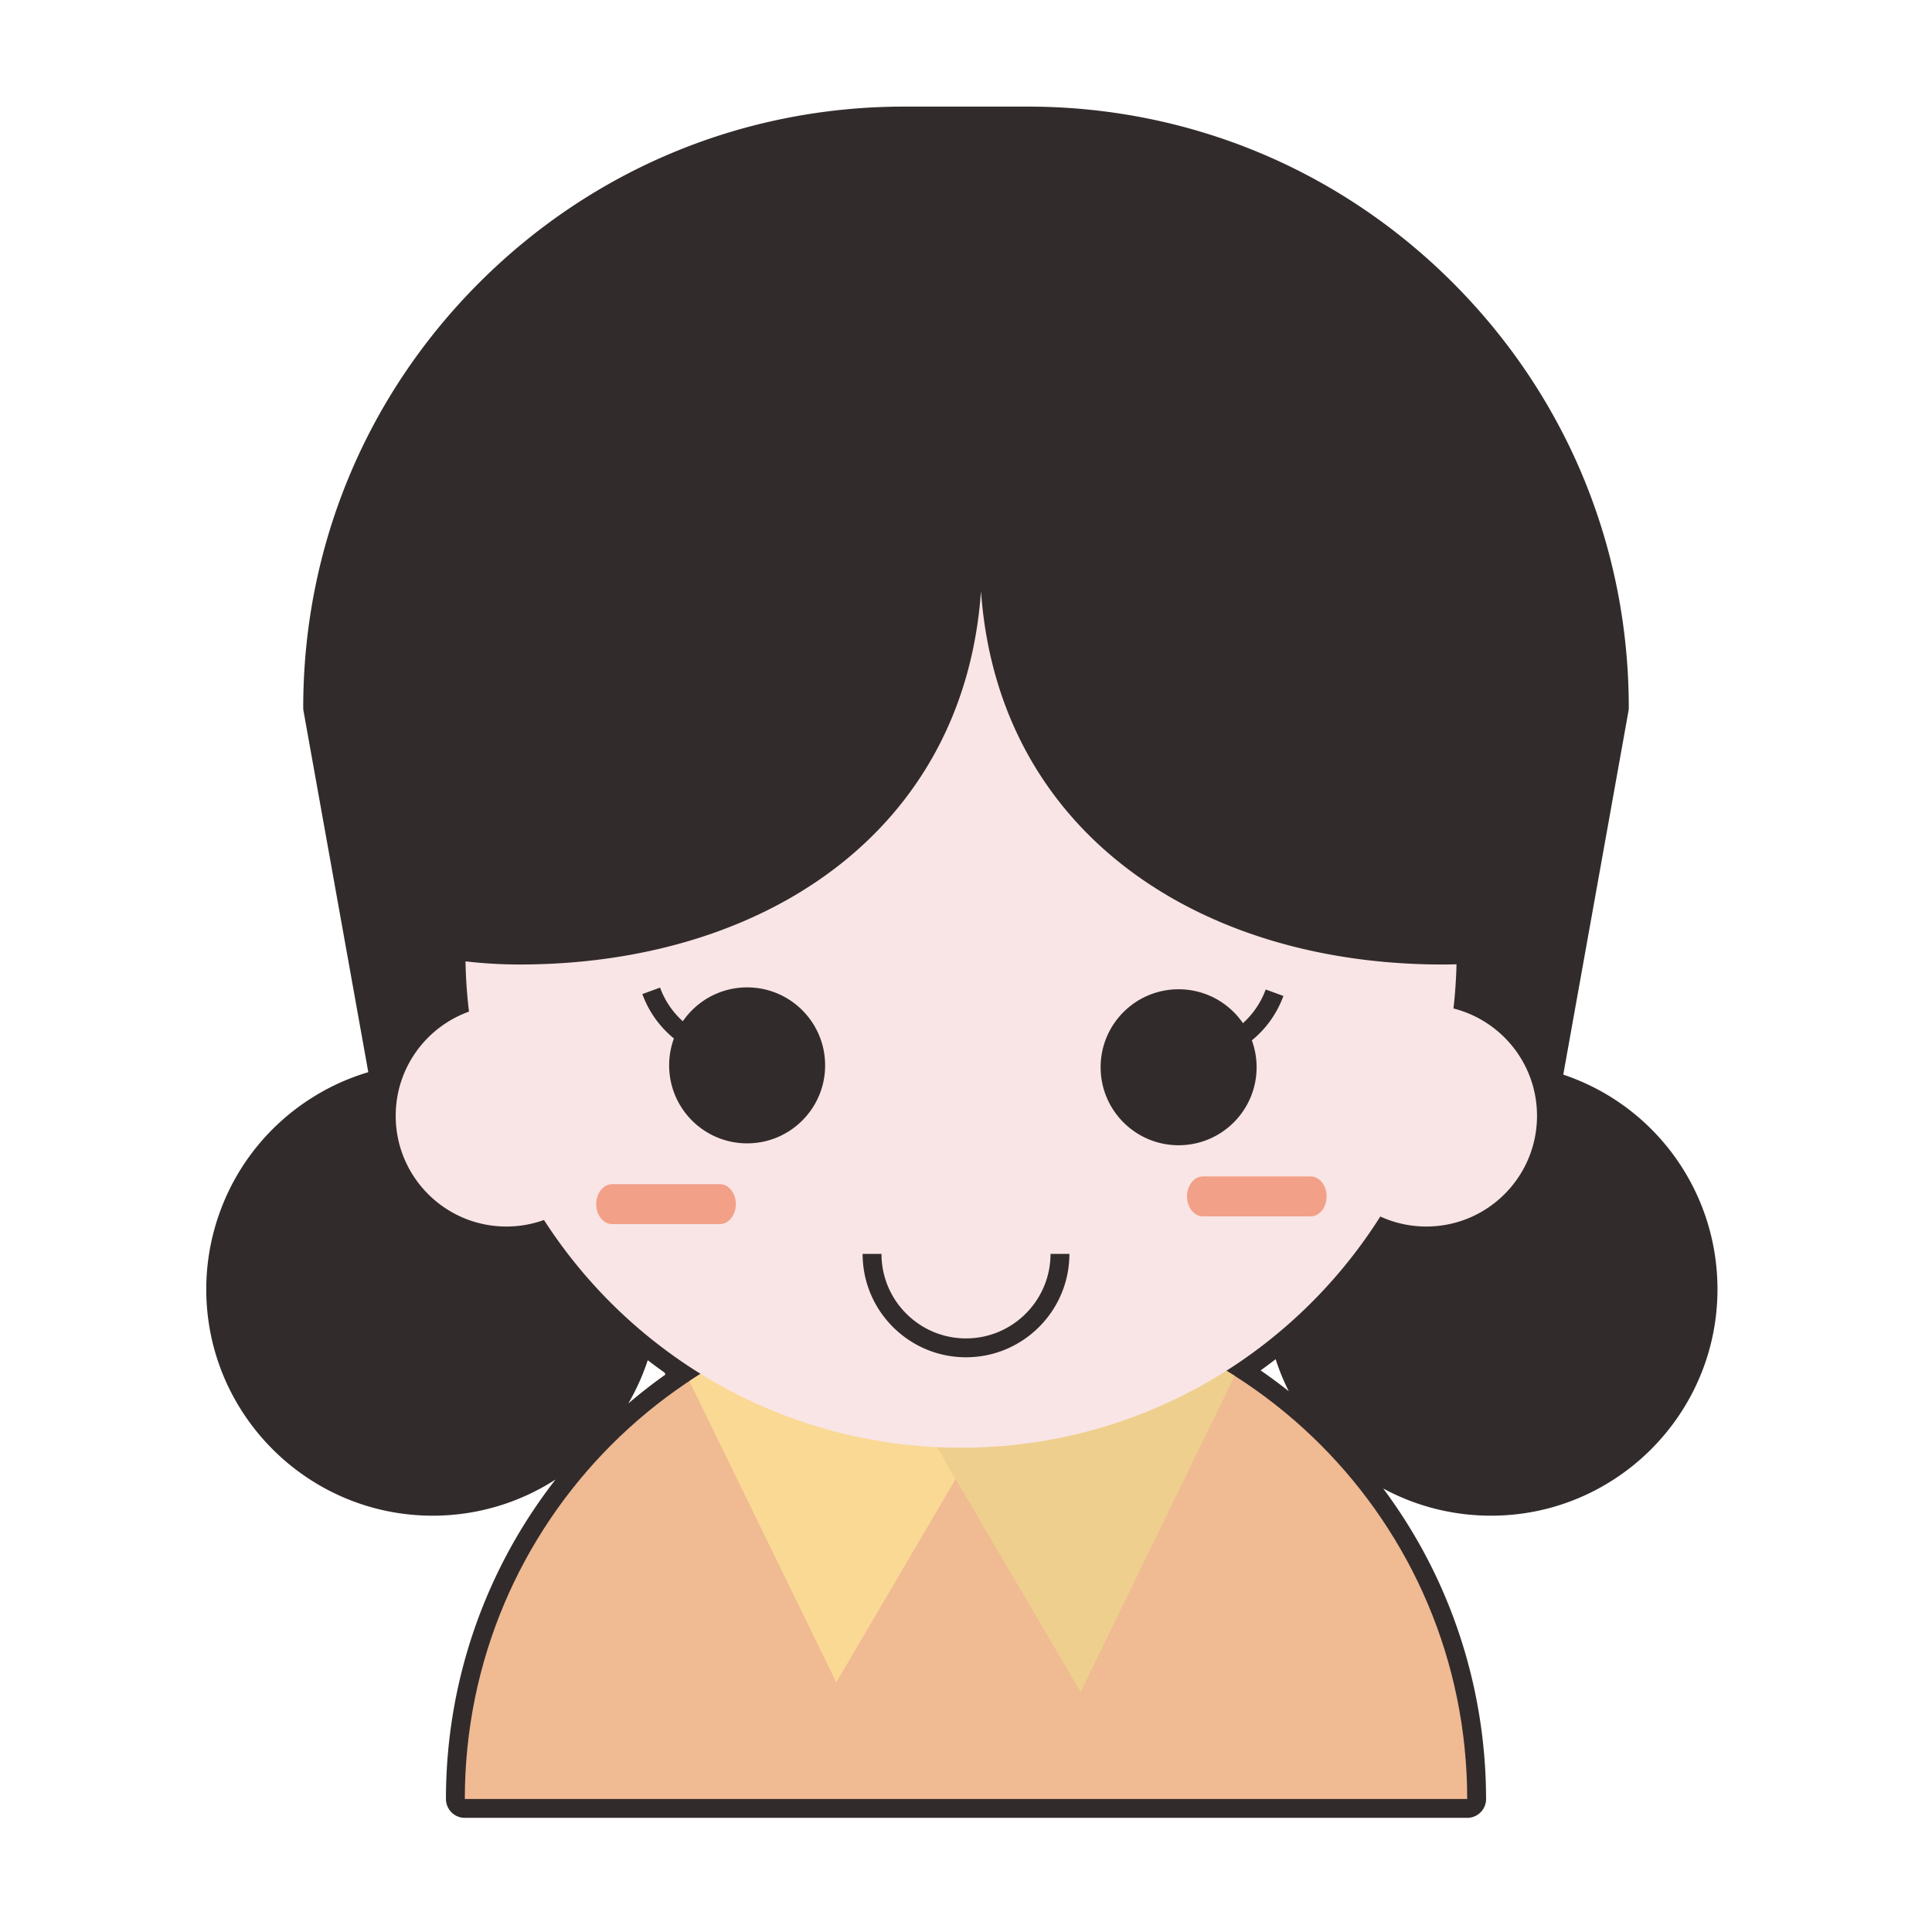 <?xml version="1.0" standalone="no"?><!DOCTYPE svg PUBLIC "-//W3C//DTD SVG 1.1//EN" "http://www.w3.org/Graphics/SVG/1.1/DTD/svg11.dtd"><svg class="icon" width="200px" height="200.00px" viewBox="0 0 1024 1024" version="1.1" xmlns="http://www.w3.org/2000/svg"><path d="M777.659 963.501H246.363c-5.523 0-10-4.478-10-10 0-62.313 20.887-121.591 58.092-169.33-18.873 12.188-41.297 19.174-65.132 19.174-66.167 0-119.999-53.832-119.999-120 0-27.72 9.677-54.76 27.247-76.139 15.251-18.558 35.807-32.147 58.63-38.929l-34.329-191.44a10.046 10.046 0 0 1-0.157-1.765c0-85.095 33.138-165.096 93.308-225.266 60.171-60.17 140.172-93.308 225.266-93.308h65.422c85.095 0 165.096 33.138 225.266 93.308 60.171 60.17 93.309 140.171 93.309 225.266 0 0.592-0.053 1.183-0.157 1.765l-34.562 192.742c48.565 16.26 81.731 61.779 81.732 113.766 0 66.168-53.832 120-120.001 120-20.595 0-40.109-5.188-57.191-14.429a275.089 275.089 0 0 1 19.412 29.856c22.871 40.74 35.01 87.088 35.12 134.079a10 10 0 0 1 0.021 0.649c-0.001 5.523-4.477 10.001-10.001 10.001z m-521.102-20h510.888c-1.58-40.345-12.688-79.887-32.365-114.938-20.657-36.796-50.415-68.23-86.057-90.904a9.999 9.999 0 0 1-3.623-12.816l0.69-1.418a10 10 0 0 1 4.374-9.134 254.485 254.485 0 0 0 24.949-19.182 10 10 0 0 1 16.422 5.792c8.454 47.771 49.863 82.444 98.463 82.444 55.141 0 100.001-44.86 100.001-100-0.001-45.948-31.086-85.834-75.593-96.996a9.998 9.998 0 0 1-7.41-11.464l35.988-200.695c-0.227-79.425-31.263-154.055-87.449-210.241-56.394-56.393-131.372-87.45-211.124-87.45h-65.422c-79.752 0-154.731 31.057-211.124 87.45-56.187 56.187-87.222 130.817-87.449 210.242l35.814 199.725a10 10 0 0 1-7.795 11.553c-46.015 9.627-79.412 50.791-79.412 97.877 0 55.14 44.859 100 99.999 100 48.3 0 89.664-34.423 98.354-81.851a10 10 0 0 1 16.383-5.757 254.659 254.659 0 0 0 25.441 19.371 10 10 0 0 1 4.094 10.996l0.738 1.513a10.002 10.002 0 0 1-3.459 12.718c-68.911 45.717-111.133 121.106-114.316 203.165z m86.765-222.561a119.188 119.188 0 0 1-10.324 22.947 278.395 278.395 0 0 1 19.646-15.299 10.064 10.064 0 0 1-0.276-0.98 273.509 273.509 0 0 1-9.046-6.668z m324.831 5.404a275.545 275.545 0 0 1 14.915 11.036 119.209 119.209 0 0 1-6.95-16.974 275.062 275.062 0 0 1-7.965 5.938z" fill="#322B2C" /><path d="M790.298 683.346m-110 0a110 110 0 1 0 220 0 110 110 0 1 0-220 0Z" fill="#322B2C" /><path d="M229.323 683.346m-110 0a110 110 0 1 0 220 0 110 110 0 1 0-220 0Z" fill="#322B2C" /><path d="M813.285 598.14H210.714l-40-223.066c0-170.421 138.153-308.574 308.574-308.574h65.422c170.421 0 308.574 138.153 308.574 308.574L813.285 598.14z" fill="#322B2C" /><path d="M777.64 953.502H246.361c0-146.707 118.93-265.639 265.638-265.639 146.709 0 265.641 118.932 265.641 265.639z" fill="#F0BA93" /><path d="M365.343 732.003l77.909 159.721 95.567-162.894c-22.851-15.881-42.67-29.965-61.585-38.702-40.97 5.356-78.998 20.052-111.891 41.875z" fill="#F9D994" /><path d="M546.581 690.103c-21.55 9.515-43.803 26.032-69.392 43.815l95.564 162.896 81.635-167.594c-31.947-20.324-68.529-34.011-107.807-39.117z" fill="#EECF8D" /><path d="M770.375 534.519a266.919 266.919 0 0 0 1.609-23.433c-2.44 0.072-4.889 0.119-7.347 0.119-129.646 0-235.79-70.583-244.686-197.971-8.895 127.388-115.037 197.971-244.686 197.971-9.655 0-19.174-0.576-28.538-1.662 0.168 8.996 0.792 17.881 1.841 26.635-22.642 8.134-38.839 29.788-38.839 55.23 0 32.404 26.271 58.676 58.676 58.676a58.558 58.558 0 0 0 19.915-3.473c46.739 72.617 128.278 120.716 221.056 120.716 93.554 0 175.673-48.912 222.215-122.55a58.472 58.472 0 0 0 24.378 5.307c32.406 0 58.677-26.271 58.677-58.676 0-27.435-18.83-50.468-44.271-56.889z" fill="#F9E5E5" /><path d="M512 719.386c-30.215 0-54.796-24.581-54.796-54.795h10c0 24.7 20.096 44.795 44.796 44.795s44.796-20.095 44.796-44.795h10c0 30.214-24.581 54.795-54.796 54.795zM396 523.333c-14.154 0-26.642 7.118-34.092 17.967a44.5 44.5 0 0 1-12.059-17.852l-9.392 3.433a54.458 54.458 0 0 0 16.731 23.536 41.234 41.234 0 0 0-2.523 14.249C354.666 587.494 373.172 606 396 606s41.333-18.506 41.333-41.334c0-22.827-18.506-41.333-41.333-41.333zM624.688 524.333c14.153 0 26.643 7.118 34.092 17.967a44.49 44.49 0 0 0 12.059-17.852l9.393 3.433a54.458 54.458 0 0 1-16.731 23.536 41.257 41.257 0 0 1 2.523 14.249c0 22.828-18.507 41.334-41.334 41.334-22.828 0-41.334-18.506-41.334-41.334-0.002-22.827 18.502-41.333 41.332-41.333z" fill="#322B2C" /><path d="M390.003 638.213c0 5.848-3.781 10.586-8.446 10.586H324.45c-4.665 0-8.446-4.738-8.446-10.586 0-5.846 3.781-10.586 8.446-10.586h57.107c4.665 0 8.446 4.74 8.446 10.586zM703.134 634.117c0 5.848-3.782 10.586-8.446 10.586H637.58c-4.664 0-8.446-4.738-8.446-10.586 0-5.846 3.782-10.586 8.446-10.586h57.107c4.665 0 8.447 4.74 8.447 10.586z" fill="#F3A089" /></svg>